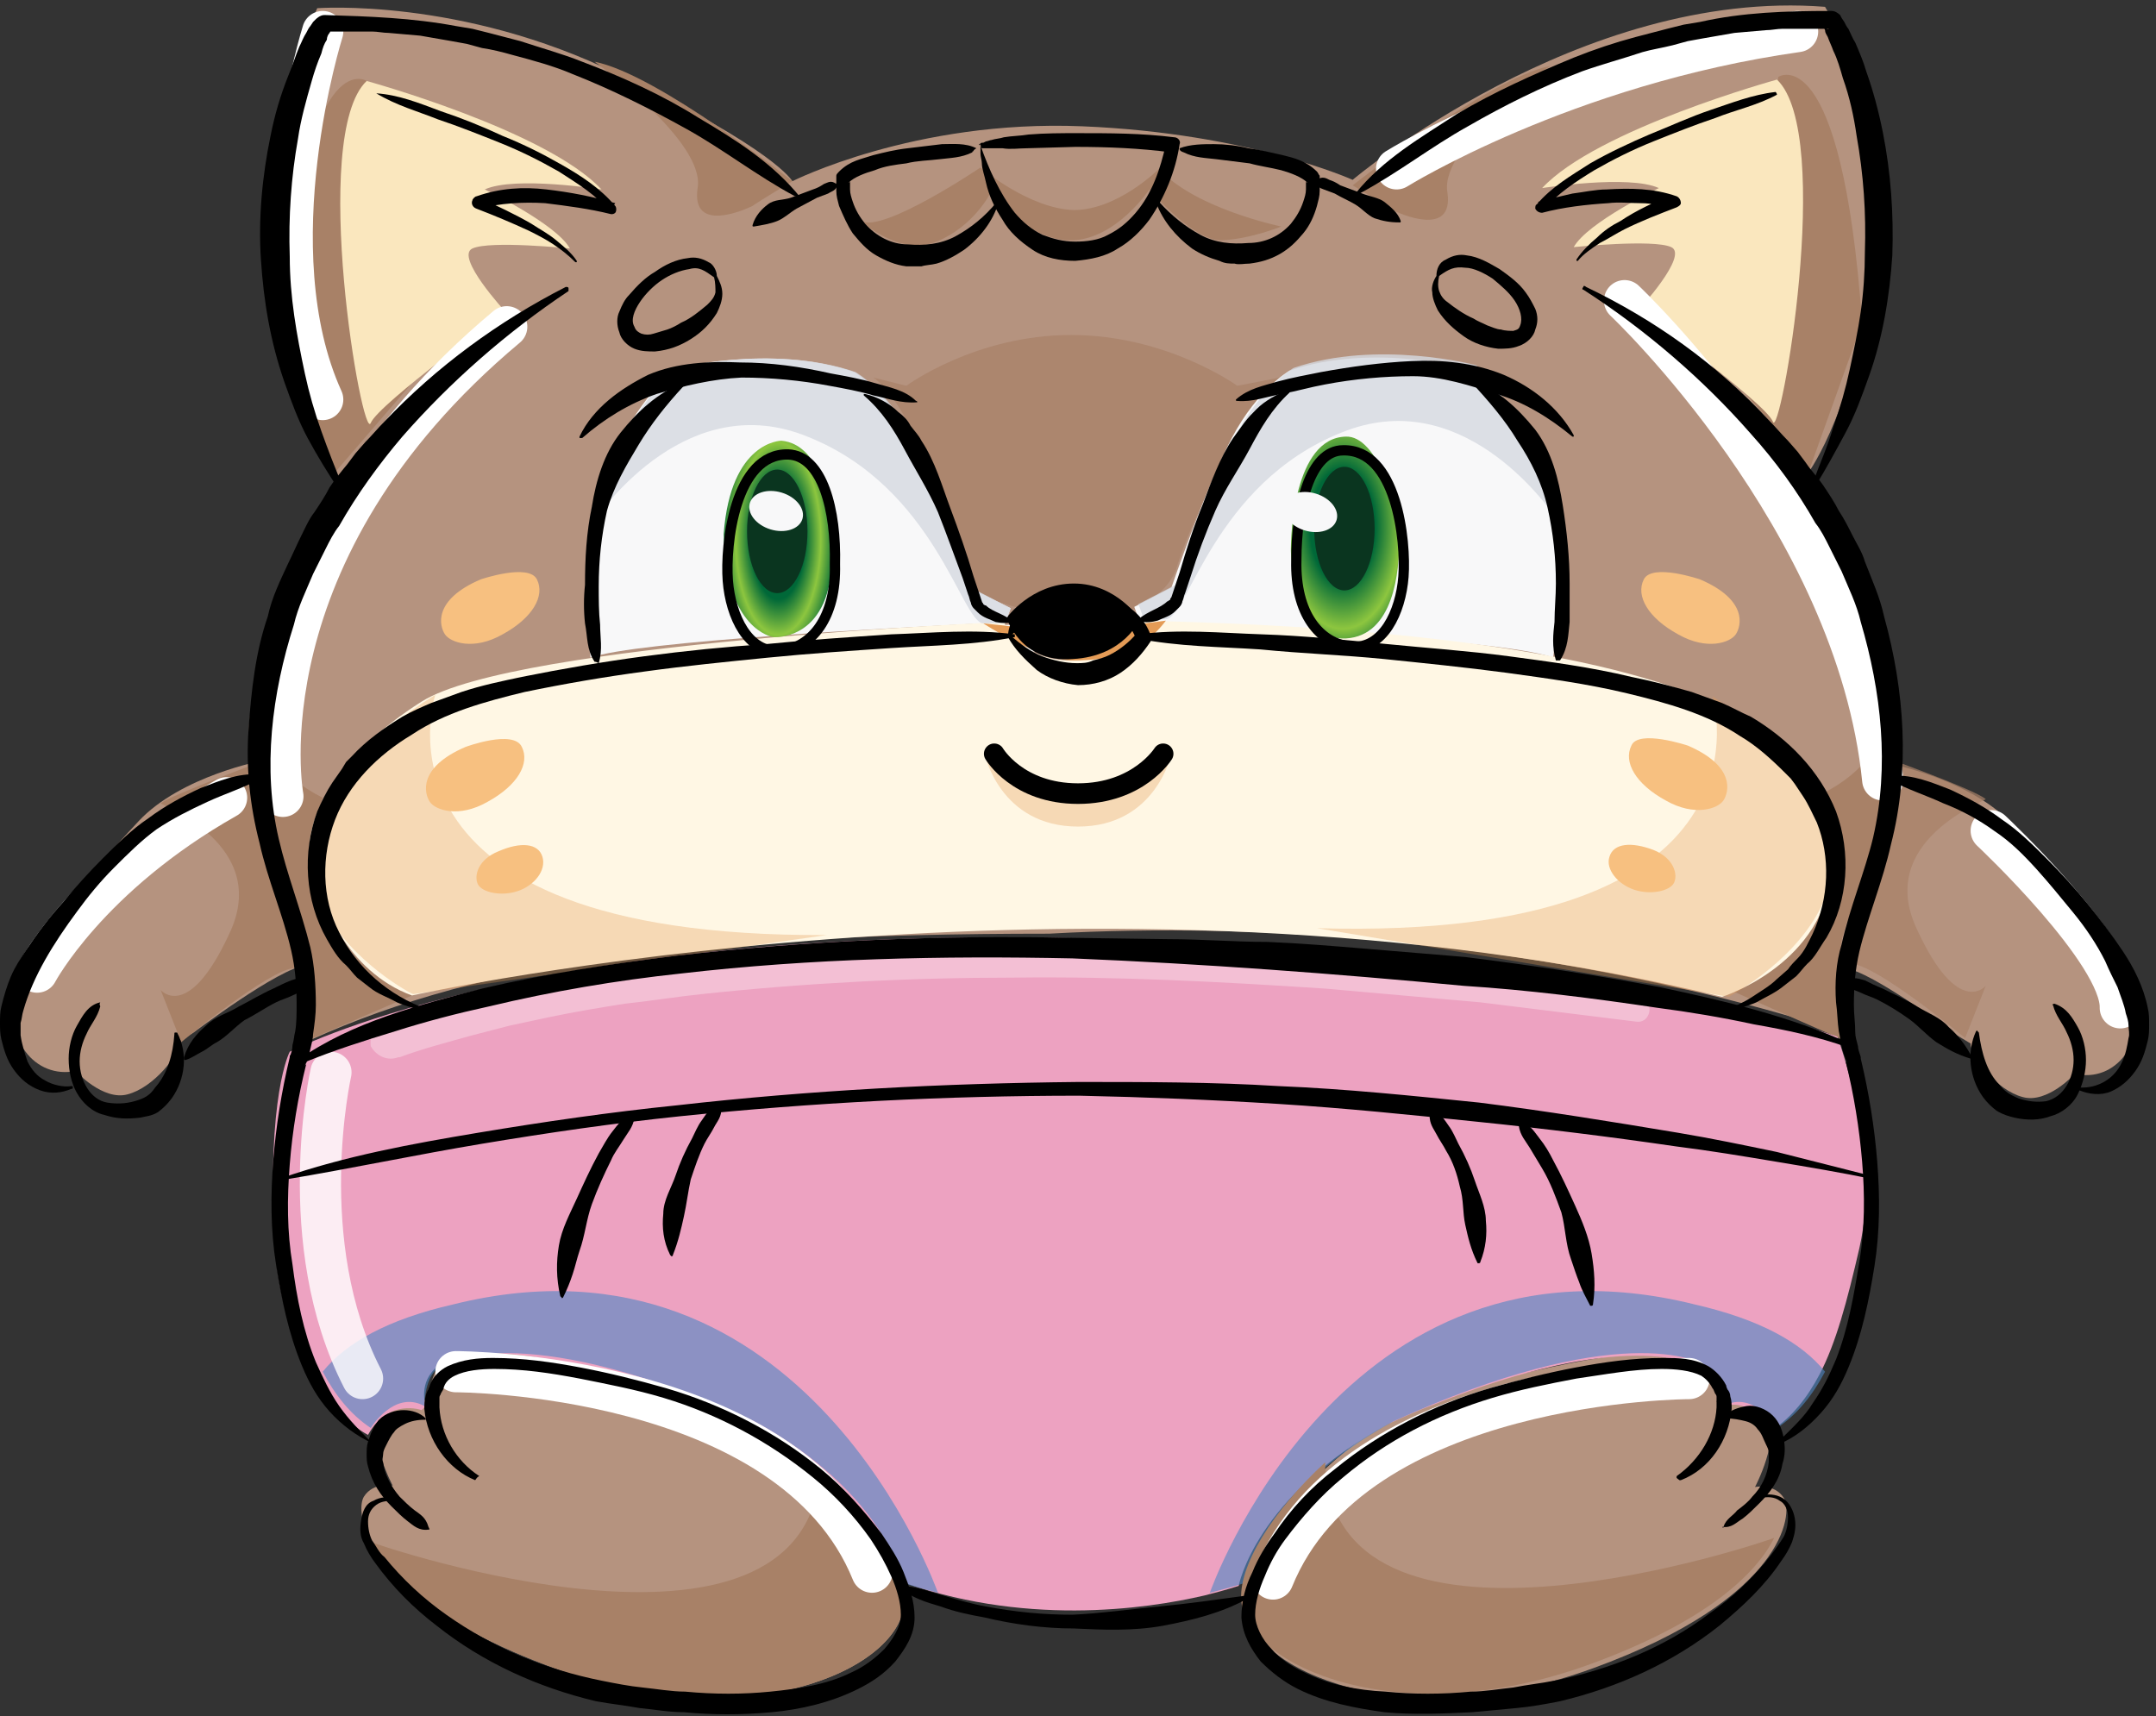 <svg width="157" height="125" viewBox="0 0 157 125" fill="none" xmlns="http://www.w3.org/2000/svg">
    <rect x="0" y="0" width="157" height="125" fill="#333333" stroke="none"/>
    <path d="M57.7 13.197C57.7 13.197 66.6 8.697 78.8 9.197C91 9.697 98.5 13.097 98.5 13.097C98.5 13.097 115 -0.903 132.9 0.497C132.9 0.497 137.5 7.897 136.4 18.697C135.3 29.497 131.7 34.397 131.7 34.397C131.7 34.397 137.6 42.797 137.5 51.597C137.5 54.697 137.5 55.597 137.5 55.597C137.5 55.597 136.5 62.597 134.5 67.997C134.2 73.397 134.1 75.197 134.1 75.197C134.1 75.197 108.9 66.197 76.4 67.997C49.2 67.997 34 70.297 21.4 76.297C21.4 76.297 22.3 72.997 22 70.597C21.7 68.297 18.6 57.697 18.6 53.597C18.6 49.497 21.4 39.697 24.7 35.397L23.2 32.297C23.2 32.297 15.5 17.997 23.1 0.597C23.1 0.597 33.6 -0.203 45 5.397C56.5 10.897 57.7 13.197 57.7 13.197Z" fill="#B5937F"/>
    <path d="M137.5 55.597C137.5 55.597 143.4 56.697 146.5 59.997C149.6 63.297 154 68.397 155.3 72.097C156.5 75.897 154 78.897 151.1 78.197C151.1 78.197 149.1 80.397 147.3 79.897C145.4 79.397 143.5 76.997 143.5 75.997L142.5 75.397C142.5 75.397 136.3 70.697 134.3 70.497C134.3 70.497 134.2 67.997 135.6 64.397C137.1 60.997 137.5 55.597 137.5 55.597Z" fill="#B5937F"/>
    <path d="M19.1 55.397C19.1 55.397 13.2 56.497 10.1 59.797C7 63.097 2.6 68.197 1.3 71.897C0.1 75.697 2.6 78.597 5.5 77.997C5.5 77.997 7.5 80.197 9.3 79.697C11.2 79.197 13.1 76.797 13.1 75.797L14.1 75.197C14.1 75.197 20.3 70.497 22.3 70.297C22.3 70.297 22.4 67.797 21 64.197C19.6 60.797 19.1 55.397 19.1 55.397Z" fill="#B5937F"/>
    <path d="M125 102.097C125 102.097 127.5 101.597 128.6 103.197C129.7 104.697 127.8 108.297 127.8 108.297C127.8 108.297 129.2 107.997 129.9 109.097C130.6 110.197 130 116.397 116 121.497C102 126.597 91.1 121.597 90.6 116.997C90.1 112.397 98.6 102.997 106.8 100.997C115 98.997 122.9 97.197 124.6 99.597C125.4 101.297 125 102.097 125 102.097Z" fill="#B5937F"/>
    <path d="M65.8 116.997C65.3 121.597 54.4 126.597 40.4 121.497C31.9 118.397 28.3 114.897 27 112.297C26.2 110.697 26.2 109.497 26.5 108.997C27.2 107.897 28.6 108.197 28.6 108.197C28.6 108.197 26.7 104.697 27.8 103.097C28.9 101.597 31.4 101.997 31.4 101.997C31.4 101.997 31 101.197 31.9 99.497C33.6 97.097 41.6 98.897 49.7 100.897C53.2 101.797 56.9 104.097 59.8 106.797C63.6 110.297 66.1 114.497 65.8 116.997Z" fill="#B5937F"/>
    <path opacity="0.71" d="M66 28.097C66 28.097 71 24.397 78 24.397C85 24.397 90.1 28.097 90.1 28.097L93.2 27.497C93.2 27.497 87.7 34.697 85.6 41.597C84.1 44.997 78.7 45.197 78.7 45.197C78.7 45.197 71.5 44.097 71 42.797C70.6 41.597 66.8 29.697 63.6 27.497L66 28.097Z" fill="#A88167"/>
    <path d="M19.2 49.097C19.2 49.097 16.9 54.797 23.5 58.097C23.5 58.097 20.2 68.097 30 72.497L21.4 76.197C21.4 76.197 22.5 71.097 22.1 68.797C21.7 66.497 15.7 54.897 19.2 49.097Z" fill="#A88167"/>
    <path d="M11.7 58.497C11.6 58.597 19.8 61.497 16.7 67.997C13.7 74.497 11.7 72.097 11.7 72.097L13.2 75.897C13.2 75.897 19.7 70.497 21.5 70.497C21.5 70.497 20.6 65.697 19.9 62.697C19.1 59.597 19.2 55.397 19.2 55.397C19.2 55.397 12.5 57.897 11.7 58.497Z" fill="#A88167"/>
    <path d="M26.7 5.897C26.7 5.897 22.1 2.897 20.6 23.797L24.4 34.397L30 27.897L26.7 5.897Z" fill="#A88167"/>
    <path d="M137 48.797C137 48.797 139.3 54.497 132.7 57.797C132.7 57.797 136 67.797 126.2 72.197L134.8 75.997C134.8 75.997 133.7 70.897 134.1 68.597C134.4 66.197 140.6 54.597 137 48.797Z" fill="#A88167"/>
    <path opacity="0.71" d="M144.6 58.197C144.7 58.297 136.5 61.197 139.6 67.697C142.6 74.197 144.6 71.797 144.6 71.797L143.1 75.597C143.1 75.597 136.6 70.197 134.8 70.197C134.8 70.197 135.7 65.397 136.4 62.397C137.2 59.297 137.1 55.097 137.1 55.097C137.1 55.097 143.8 57.497 144.6 58.197Z" fill="#A88167"/>
    <path d="M129.5 5.597C129.5 5.597 134.1 2.597 135.6 23.497L131.8 34.097L126.2 27.597L129.5 5.597Z" fill="#A88167"/>
    <path d="M30.8 52.797C30.8 52.797 52.9 46.397 79.3 46.397C105.7 46.397 124.8 52.797 124.8 52.797" stroke="white" stroke-width="2" stroke-miterlimit="10" stroke-linecap="round" stroke-linejoin="round"/>
    <path d="M73.6 44.297L73.2 45.397C73.2 45.397 72.9 45.397 72.4 45.397C72.2 45.397 72 45.397 71.7 45.397C71.7 45.397 71.6 45.397 71.5 45.397C65.7 45.697 46.2 46.697 43 47.897C43 47.897 42.4 42.697 42.9 38.297C43.1 36.797 43.4 35.497 43.9 34.397C45.9 29.997 48.9 26.897 48.9 26.897C48.9 26.897 56.1 24.997 62.2 27.097C62.2 27.097 64.5 28.397 66.4 31.997C68.3 35.597 70.8 42.897 70.8 42.897L73.6 44.297Z" fill="#F8F8F9"/>
    <path d="M93.9 26.997C93.9 26.997 91.6 28.297 89.7 31.897C87.8 35.497 85.3 42.797 85.3 42.797L82.6 44.197L83 45.297C83 45.297 109.3 46.397 113.1 47.897C113.1 47.897 114.2 38.797 112.2 34.397C110.2 29.997 107.2 26.897 107.2 26.897C107.2 26.897 100 24.897 93.9 26.997Z" fill="#F8F8F9"/>
    <path d="M30 72.497C30 72.497 79.7 61.497 125.4 72.597C125.4 72.597 132.4 70.397 133.3 63.997C134.2 57.697 134.2 46.297 82.9 45.197C82.9 45.197 81.8 48.097 78 48.097C74.2 48.097 73.1 45.297 73.1 45.297C73.1 45.297 37.5 46.797 30.7 51.097C27.7 52.997 25.7 54.997 24.4 56.797C22.8 59.097 22.3 61.297 22.6 62.797C23.2 65.597 25.3 70.797 30 72.497Z" fill="#FFF7E4"/>
    <path d="M71.6 45.397C71.6 45.397 75.7 48.097 78.2 48.097C80.7 48.097 83.1 47.597 84.9 45.197L78.1 46.097L71.6 45.397Z" fill="#E49B56"/>
    <path d="M73.3 44.997C73.3 44.997 75.1 42.497 78.2 42.497C81.3 42.497 83 45.097 83 45.097C83 45.097 81.9 47.797 78.1 47.997C74.3 48.297 73.3 44.997 73.3 44.997Z" fill="black"/>
    <path d="M135.4 90.897C134.5 94.797 133.7 97.797 132.5 100.097C131.6 101.797 130.5 103.197 129 104.197C129 104.197 127.3 101.397 125.1 102.597C125.1 102.597 125.1 100.697 124.2 99.897C123.4 99.097 118.1 96.797 104.4 102.297C103.3 102.697 102.2 103.197 101.1 103.697C91.4 108.997 90.2 115.497 90.2 115.497C90.2 115.497 89.3 115.797 87.7 116.197C83.4 117.197 74.4 118.497 65.1 114.997C65.1 114.997 62.7 107.497 51.9 102.597C50 101.697 47.9 100.997 45.5 100.397C28.6 95.297 31 102.397 31 102.397L30.7 102.697C30.7 102.697 28.3 101.797 26.8 104.497C26.8 104.497 21 101.797 20 90.797C19.4 79.697 21.1 76.597 21.1 76.597C21.1 76.597 37.9 67.697 76.6 68.297C115.3 68.897 133.8 75.497 133.8 75.497C133.8 75.497 137 83.997 135.4 90.897Z" fill="#EDA2C1"/>
    <path opacity="0.61" d="M132.9 99.897C132 101.597 130.9 102.997 129.4 103.997C129.4 103.997 127.7 101.197 125.5 102.397C125.5 102.397 125.5 100.497 124.6 99.697C123.7 98.897 117.6 96.197 101.5 103.497C91.8 108.797 90.6 115.297 90.6 115.297C90.6 115.297 89.7 115.597 88.1 115.997C88.1 115.997 97.7 88.597 123.4 94.997C128.2 96.097 131.2 97.797 132.9 99.897Z" fill="#5086C5"/>
    <path d="M98 31.797C100.3 31.697 101.9 36.997 101.9 39.297C101.9 41.597 101.5 46.297 98 46.497C94.5 46.697 94 40.897 94 39.997C94 39.097 94.2 31.897 98 31.797Z" fill="url(#paint0_radial)"/>
    <path d="M56.9 32.097C58.2 32.197 60.5 33.397 60.6 40.097C60.7 46.797 56.3 46.397 56.3 46.397C56.3 46.397 52.8 45.897 52.7 38.897C53.2 32.097 56.9 32.097 56.9 32.097Z" fill="url(#paint1_radial)"/>
    <path d="M129.4 5.797C129.4 5.797 116.3 9.397 112.3 13.697C112.3 13.697 118.6 12.697 120.8 13.697C120.8 13.697 115.6 16.197 114.6 17.997C114.6 17.997 120.4 17.397 121.7 17.997C123 18.597 119.3 22.597 119.3 22.597C119.3 22.597 128.5 29.297 129.1 30.697C129.6 32.297 133.6 9.797 129.4 5.797Z" fill="#FAE7BE"/>
    <path d="M26.7 5.897C26.7 5.897 39.8 9.497 43.8 13.797C43.8 13.797 37.5 12.797 35.3 13.797C35.3 13.797 40.5 16.297 41.5 18.097C41.5 18.097 35.7 17.497 34.4 18.097C33.1 18.697 36.8 22.697 36.8 22.697C36.8 22.697 27.6 29.397 27 30.797C26.4 32.397 22.5 9.897 26.7 5.897Z" fill="#FAE7BE"/>
    <path d="M43.3 4.497C43.3 4.497 51.4 10.297 50.8 13.697C50.3 17.097 54.4 15.197 54.8 14.997C55.2 14.697 57.7 13.197 57.7 13.197C57.7 13.197 47.9 5.397 43.3 4.497Z" fill="#A88167"/>
    <path d="M112.9 4.797C112.9 4.797 104.8 10.597 105.4 13.997C105.9 17.397 101.8 15.497 101.4 15.297C101 14.997 98.5 13.497 98.5 13.497C98.5 13.497 108.4 5.697 112.9 4.797Z" fill="#A88167"/>
    <path d="M71.4 12.197C71.4 12.197 64.3 16.997 62.7 16.097C62.7 16.097 65.5 18.697 68.2 17.597C70.9 16.497 72.1 14.097 72.1 14.097C72.1 14.097 74.9 17.597 78.1 17.497C81.3 17.397 83.7 13.797 83.7 13.797C83.7 13.797 86.9 17.597 89 17.497C91.1 17.397 93.3 16.497 93.3 16.497C93.3 16.497 87 15.197 84.4 12.297C84.4 12.297 81.4 15.297 78.2 15.297C74.9 15.197 71.4 12.197 71.4 12.197Z" fill="#A88167"/>
    <path d="M65.8 116.997C65.3 121.597 54.4 126.597 40.4 121.497C31.9 118.397 28.3 114.897 27 112.297C27.7 112.597 58.4 122.997 59.7 107.297C59.7 107.097 59.7 106.997 59.7 106.797C63.6 110.297 66.1 114.497 65.8 116.997Z" fill="#A88167"/>
    <path d="M90.4 116.697C90.9 121.297 101.8 126.297 115.8 121.197C124.3 118.097 127.9 114.597 129.2 111.997C128.5 112.297 97.8 122.697 96.5 106.997C96.5 106.797 96.5 106.697 96.5 106.497C92.7 109.997 90.1 114.097 90.4 116.697Z" fill="#A88167"/>
    <path opacity="0.61" d="M23.5 99.897C24.4 101.597 25.5 102.997 27 103.997C27 103.997 28.7 101.197 30.9 102.397C30.9 102.397 30.9 100.497 31.8 99.697C32.7 98.897 38.8 96.197 54.9 103.497C64.6 108.797 65.8 115.297 65.8 115.297C65.8 115.297 66.7 115.597 68.3 115.997C68.3 115.997 58.7 88.597 33 94.997C28.2 96.097 25.2 97.797 23.5 99.897Z" fill="#5086C5"/>
    <path d="M20.6 57.997C20.6 57.997 17.3 40.197 36.9 23.797" stroke="white" stroke-width="3" stroke-miterlimit="10" stroke-linecap="round" stroke-linejoin="round"/>
    <path d="M23.5 2.297C23.5 2.297 18.5 18.097 23.5 29.097" stroke="white" stroke-width="3" stroke-miterlimit="10" stroke-linecap="round" stroke-linejoin="round"/>
    <path d="M2.7 70.797C2.7 70.797 6.4 63.797 16.5 58.097" stroke="white" stroke-width="3" stroke-miterlimit="10" stroke-linecap="round" stroke-linejoin="round"/>
    <path d="M101.7 12.297C101.7 12.297 113.9 4.697 130.9 2.297" stroke="white" stroke-width="3" stroke-miterlimit="10" stroke-linecap="round" stroke-linejoin="round"/>
    <path d="M145 60.497C145 60.497 154.5 69.397 154.4 73.397" stroke="white" stroke-width="3" stroke-miterlimit="10" stroke-linecap="round" stroke-linejoin="round"/>
    <path d="M118.3 21.897C118.3 21.897 135.2 37.797 137.1 56.797" stroke="white" stroke-width="3" stroke-miterlimit="10" stroke-linecap="round" stroke-linejoin="round"/>
    <path d="M33.2 99.897C33.2 99.897 57.6 99.897 63.5 114.497" stroke="white" stroke-width="3" stroke-miterlimit="10" stroke-linecap="round" stroke-linejoin="round"/>
    <path d="M123 100.397C123 100.397 98.6 100.397 92.7 114.997" stroke="white" stroke-width="3" stroke-miterlimit="10" stroke-linecap="round" stroke-linejoin="round"/>
    <path d="M35 42.197C31.5 43.697 32 45.597 32.4 46.197C32.8 46.797 34.5 47.397 36.6 46.197C38.8 44.997 39.7 43.397 39.1 42.197C38.5 40.997 35 42.197 35 42.197Z" fill="#F7C080"/>
    <path d="M123.8 42.197C127.3 43.697 126.8 45.597 126.4 46.197C126 46.797 124.3 47.397 122.2 46.197C120 44.997 119.1 43.397 119.7 42.197C120.3 40.997 123.8 42.197 123.8 42.197Z" fill="#F7C080"/>
    <path d="M97.9 42.997C99.115 42.997 100.1 40.982 100.1 38.497C100.1 36.011 99.115 33.997 97.9 33.997C96.685 33.997 95.7 36.011 95.7 38.497C95.7 40.982 96.685 42.997 97.9 42.997Z" fill="#0A351F"/>
    <path d="M56.6 43.197C57.815 43.197 58.8 41.182 58.8 38.697C58.8 36.212 57.815 34.197 56.6 34.197C55.385 34.197 54.4 36.212 54.4 38.697C54.4 41.182 55.385 43.197 56.6 43.197Z" fill="#0A351F"/>
    <path opacity="0.81" d="M73.6 44.297L73.2 45.397C73.2 45.397 72.9 45.397 72.4 45.397C72.1 45.397 71.9 45.397 71.7 45.397H71.6C70 45.297 68.1 35.497 58.8 31.797C50.2 28.297 44 36.797 43 38.297C43.2 36.797 43.5 35.497 44 34.397C46 29.997 49 26.897 49 26.897C49 26.897 56.2 24.997 62.3 27.097C62.3 27.097 64.6 28.397 66.5 31.997C68.4 35.597 70.9 42.897 70.9 42.897L73.6 44.297Z" fill="#D5D9E0"/>
    <path opacity="0.81" d="M82.9 43.997L83.3 45.097C83.3 45.097 83.6 45.097 84.1 45.097C84.4 45.097 84.6 45.097 84.8 45.097H84.9C86.5 44.997 88.4 35.197 97.7 31.497C106.3 27.997 112.5 36.497 113.5 37.997C113.3 36.497 113 35.197 112.5 34.097C110.5 29.697 107.5 26.597 107.5 26.597C107.5 26.597 100.3 24.697 94.2 26.797C94.2 26.797 91.9 28.097 90 31.697C88.1 35.297 85.6 42.597 85.6 42.597L82.9 43.997Z" fill="#D5D9E0"/>
    <path opacity="0.33" d="M31.7 50.597C31.7 50.597 25.8 68.297 60.2 68.097L30.1 72.397C30 72.497 12.2 62.897 31.7 50.597Z" fill="#E49B56"/>
    <path opacity="0.33" d="M124.7 50.697C124.7 50.697 130.2 68.597 95.9 67.597L125.9 72.597C125.8 72.597 143.8 63.397 124.7 50.697Z" fill="#E49B56"/>
    <path opacity="0.81" d="M24.1 78.097C24.1 78.097 21.3 90.497 26.4 100.397" stroke="white" stroke-width="3" stroke-miterlimit="10" stroke-linecap="round" stroke-linejoin="round"/>
    <g opacity="0.56">
        <path opacity="0.56" d="M28.1 74.197C30.1 73.497 31.9 72.997 33.8 72.497L36.6 71.897L39.4 71.397C41.3 70.997 43.2 70.797 45.1 70.497C47 70.297 48.9 69.997 50.8 69.797C58.4 68.997 66.1 68.797 73.8 68.897C81.5 68.897 89.1 69.397 96.7 69.997L108.1 71.197L119.4 72.697C119.9 72.797 120.2 73.197 120.1 73.697C120 74.197 119.6 74.497 119.1 74.397L107.8 72.997L96.5 71.997C88.9 71.497 81.3 71.097 73.8 71.197C66.2 71.197 58.6 71.597 51.1 72.397C49.2 72.597 47.4 72.897 45.5 73.097C43.6 73.397 41.8 73.697 39.9 74.097L37.1 74.697L34.4 75.397C32.6 75.897 30.7 76.397 29.1 76.997H29C28.2 77.297 27.4 76.897 27 76.197C26.9 75.397 27.3 74.497 28.1 74.197Z" fill="white"/>
    </g>
    <path d="M129.6 104.897C130.5 103.997 131.4 103.197 132 102.197C132.7 101.197 133.2 100.197 133.7 98.997C134.6 96.697 135 94.297 135.4 91.897C135.8 89.497 135.8 86.997 135.6 84.597C135.4 82.197 135 79.697 134.4 77.297L134.5 77.397C134.3 76.897 134.2 76.597 134.1 76.197C134 75.797 134 75.497 133.9 75.097C133.8 74.397 133.8 73.697 133.7 72.997C133.6 71.597 133.7 70.097 134.1 68.797C134.7 66.097 135.8 63.497 136.4 60.997C137.6 55.797 137 50.397 135.5 45.297C135.2 43.997 134.6 42.797 134.1 41.597C133.8 40.997 133.5 40.397 133.2 39.797C132.9 39.197 132.6 38.597 132.2 38.097C130.9 35.797 129.3 33.597 127.5 31.597C124 27.597 119.8 23.997 115.3 21.097C115.2 21.097 115.2 20.997 115.3 20.897C115.3 20.797 115.4 20.797 115.5 20.897C120.5 23.297 125 26.497 128.8 30.597C129.3 31.097 129.7 31.597 130.2 32.097L130.9 32.897L131.5 33.697C131.9 34.297 132.4 34.797 132.8 35.397C133.2 35.997 133.6 36.597 133.9 37.197C134.3 37.797 134.6 38.397 134.9 38.997C135.2 39.597 135.6 40.197 135.8 40.897C136.3 42.197 136.9 43.497 137.2 44.897C138.7 50.297 139.1 56.097 137.7 61.497C137.1 64.197 136 66.797 135.4 69.297C135.1 70.597 135 71.797 135 73.197C135 73.897 135.1 74.497 135.1 75.197C135.1 75.497 135.2 75.797 135.3 76.197C135.3 76.497 135.5 76.897 135.5 76.997V77.097C136.1 79.597 136.5 82.097 136.7 84.597C136.9 87.097 136.9 89.697 136.5 92.197C136.1 94.697 135.6 97.197 134.6 99.597C134.1 100.797 133.5 101.897 132.6 102.897C131.7 103.897 130.7 104.697 129.5 105.197C129.6 104.997 129.6 104.997 129.6 104.897C129.5 104.997 129.6 104.897 129.6 104.897Z" fill="black"/>
    <path d="M98.7 14.097C100.7 11.597 103.5 9.997 106.1 8.297C108.8 6.697 111.7 5.397 114.6 4.197C116.1 3.597 117.6 3.097 119.1 2.697C119.9 2.497 120.6 2.297 121.4 2.097L122.6 1.797L123.8 1.597C126.9 0.897 130.1 0.797 133.3 0.797H133.4C133.7 0.797 134 1.097 134 1.097L134.1 1.297L134.3 1.597C134.4 1.797 134.5 1.997 134.6 2.097C134.8 2.497 134.9 2.797 135.1 3.097C135.4 3.797 135.7 4.497 135.9 5.197C136.4 6.597 136.8 8.097 137.1 9.597C137.7 12.597 137.9 15.597 137.8 18.597C137.6 21.597 137.1 24.597 136.1 27.397C135.6 28.797 135.1 30.197 134.4 31.497C133.7 32.797 133 34.097 132.2 35.397C132.2 35.497 132.1 35.497 132 35.397C131.9 35.397 131.9 35.297 132 35.197C132.5 33.797 133.1 32.497 133.5 31.097C134 29.697 134.4 28.297 134.7 26.897C135 25.497 135.3 24.097 135.5 22.697C135.7 21.297 135.8 19.797 135.8 18.397C135.9 15.497 135.7 12.697 135.2 9.897C135 8.497 134.7 7.097 134.2 5.697C134 4.997 133.8 4.297 133.5 3.697C133.4 3.397 133.2 2.997 133.1 2.697C133 2.497 132.9 2.397 132.9 2.197L132.8 1.997C132.7 1.897 133 2.197 133.2 2.097H133.3C132.5 2.097 131.8 2.097 131 2.097H129.8C129.4 2.097 129 2.197 128.6 2.197L126.3 2.397L124 2.797L122.9 2.997L121.8 3.297C121 3.497 120.3 3.597 119.6 3.797C118.1 4.297 116.6 4.697 115.2 5.197C112.3 6.297 109.5 7.697 106.9 9.197C104.2 10.697 101.8 12.597 99 14.097C99 14.097 98.9 14.097 98.8 14.097C98.7 14.197 98.7 14.097 98.7 14.097Z" fill="black"/>
    <path d="M82.9 45.097C83.6 44.497 84.5 44.297 85 43.797C85.1 43.797 85.1 43.697 85.2 43.697C85.2 43.697 85.2 43.597 85.3 43.497L85.5 42.897L85.9 41.697C86.4 39.997 86.9 38.397 87.6 36.697C88.2 35.097 88.8 33.397 89.8 31.897C90.1 31.497 90.3 31.197 90.6 30.797C90.9 30.397 91.2 30.097 91.5 29.797C92.1 29.197 93 28.697 93.8 28.397C93.8 28.397 93.9 28.397 93.9 28.497V28.597C92.6 29.797 91.8 31.197 91 32.697C90.2 34.197 89.2 35.597 88.5 37.197C87.8 38.797 87.2 40.397 86.7 41.997L86.3 43.197C86.2 43.397 86.2 43.597 86.1 43.797C86.1 43.897 86 44.097 85.9 44.197C85.8 44.297 85.7 44.397 85.6 44.497C85.2 44.897 84.7 44.997 84.3 45.197C83.9 45.297 83.4 45.397 82.9 45.197C82.9 45.197 82.8 45.197 82.9 45.097C82.8 45.097 82.9 45.097 82.9 45.097Z" fill="black"/>
    <path d="M113.3 48.097C113 47.097 113.1 46.197 113.2 45.297C113.2 44.397 113.3 43.397 113.3 42.497C113.3 40.597 113.1 38.797 112.7 36.997C112.3 35.197 111.5 33.597 110.5 32.097C109.6 30.597 108.4 29.197 107.1 27.797V27.697H107.2C109.1 28.397 110.5 29.697 111.8 31.297C113 32.897 113.5 34.897 113.8 36.797C114.1 38.697 114.3 40.597 114.3 42.497C114.3 43.497 114.3 44.397 114.3 45.297C114.2 46.197 114.2 47.197 113.6 48.097C113.5 48.097 113.4 48.097 113.3 48.097C113.4 48.097 113.3 48.097 113.3 48.097Z" fill="black"/>
    <path d="M90 29.097C90.9 28.297 92 28.097 93 27.797C94.1 27.497 95.2 27.297 96.2 27.097C98.4 26.697 100.6 26.397 102.8 26.297C105 26.197 107.3 26.397 109.5 27.297C111.6 28.197 113.5 29.697 114.6 31.697V31.797H114.5C112.8 30.397 111 29.297 109 28.697C107.1 28.097 105 27.397 102.9 27.397C100.8 27.397 98.6 27.597 96.5 27.997C95.4 28.197 94.4 28.497 93.3 28.697C92.2 28.897 91.2 29.297 90.1 29.197C90 29.197 90 29.197 90 29.097C89.9 29.097 89.9 29.097 90 29.097Z" fill="black"/>
    <path d="M82.9 46.197C85.9 45.797 88.9 46.097 91.9 46.197C94.9 46.297 97.9 46.597 100.9 46.897C103.9 47.197 106.9 47.397 109.9 47.797C112.9 48.197 115.9 48.597 118.8 49.297C120.3 49.597 121.8 49.997 123.2 50.397L125.4 51.197C126.1 51.497 126.8 51.897 127.5 52.197C130.2 53.797 132.5 56.097 133.7 59.097C134.8 62.097 134.6 65.597 133 68.297C132.5 68.997 132.2 69.697 131.6 70.197C131.3 70.497 131.1 70.797 130.8 71.097L129.9 71.797C129.3 72.297 128.6 72.597 127.9 72.997C127.2 73.297 126.4 73.497 125.7 73.797C125.7 73.797 125.6 73.797 125.6 73.697C125.6 73.597 125.6 73.597 125.6 73.597C126.3 73.297 127 72.997 127.6 72.597C128.2 72.197 128.9 71.797 129.4 71.297L130.2 70.597C130.4 70.297 130.7 69.997 130.9 69.797C131.4 69.297 131.7 68.597 132 67.997C133.2 65.397 133.3 62.397 132.3 59.897C132 59.297 131.7 58.597 131.3 57.997L130.7 57.097L130.4 56.697C130.3 56.597 130.1 56.397 130 56.297C129 55.297 127.9 54.297 126.7 53.597C124.3 51.997 121.4 51.197 118.5 50.497C115.6 49.797 112.6 49.397 109.7 48.997C106.7 48.597 103.7 48.297 100.8 47.997C97.8 47.697 94.8 47.597 91.8 47.297C88.8 47.097 85.8 47.097 82.8 46.497C82.8 46.297 82.8 46.297 82.9 46.197C82.8 46.197 82.8 46.197 82.9 46.197Z" fill="black"/>
    <path d="M137.8 56.497C139.3 56.397 140.7 56.997 142 57.497C143.3 58.097 144.6 58.797 145.8 59.697C147 60.497 148.1 61.597 149.1 62.597C150.1 63.597 151.1 64.697 152 65.797C152.9 66.897 153.8 68.097 154.6 69.297C155.4 70.497 156.1 71.897 156.4 73.397C156.5 73.797 156.5 74.197 156.5 74.597C156.5 74.997 156.5 75.397 156.4 75.797C156.2 76.597 156 77.297 155.5 77.997C155 78.697 154.4 79.197 153.7 79.497C153 79.797 152.1 79.697 151.4 79.397L151.3 79.297L151.4 79.197C152.8 79.297 154 78.497 154.5 77.397C154.8 76.797 154.9 76.197 155 75.597C155.1 75.297 155 74.997 155 74.697C155 74.397 154.9 74.097 154.8 73.797C154.7 73.197 154.4 72.497 154.2 71.897C153.9 71.297 153.6 70.697 153.3 69.997C152.7 68.797 151.9 67.597 151 66.497C150.1 65.397 149.2 64.297 148.3 63.297C147.3 62.197 146.4 61.297 145.2 60.497C144.1 59.697 142.8 58.997 141.5 58.497C140.2 57.897 138.9 57.497 137.6 56.797C137.8 56.597 137.8 56.597 137.8 56.497Z" fill="black"/>
    <path d="M149.6 73.097C150.5 73.397 150.9 74.097 151.3 74.797C151.7 75.497 151.9 76.397 151.9 77.197C151.9 77.997 151.7 78.897 151.3 79.697C150.9 80.497 150.1 81.097 149.3 81.297C148.5 81.597 147.6 81.597 146.7 81.397C146.3 81.297 145.9 81.197 145.4 80.897C145 80.597 144.7 80.297 144.4 79.897C143.4 78.497 143.2 76.597 143.9 75.097C143.9 75.097 144 74.997 144 75.097C144 75.097 144 75.097 144.1 75.197C144.3 76.697 144.7 78.097 145.6 78.997C146 79.497 146.3 79.697 147 79.997C147.6 80.197 148.3 80.297 149 80.197C150.3 79.897 151 78.497 151 77.197C151 76.497 150.8 75.797 150.5 75.197C150.2 74.497 149.7 73.997 149.5 73.197C149.4 73.197 149.5 73.097 149.6 73.097Z" fill="black"/>
    <path d="M134.4 71.397C135 71.097 135.4 71.297 135.8 71.397C136.2 71.597 136.6 71.797 137.1 71.997C137.9 72.397 138.8 72.797 139.6 73.297C140.4 73.797 141.3 74.097 141.9 74.797C142.6 75.397 143.2 76.197 143.6 76.997V77.097C143.6 77.097 143.6 77.097 143.5 77.097C142.5 76.797 141.8 76.397 141 75.897C140.3 75.397 139.7 74.697 139 74.197C138.3 73.697 137.5 73.197 136.7 72.797C136.3 72.597 135.9 72.497 135.5 72.297C135.1 72.097 134.7 72.097 134.4 71.497C134.4 71.497 134.4 71.497 134.4 71.397Z" fill="black"/>
    <path d="M122.9 54.297C126.4 55.797 125.9 57.697 125.5 58.297C125.1 58.897 123.4 59.497 121.3 58.297C119.1 57.097 118.2 55.497 118.8 54.297C119.3 53.097 122.9 54.297 122.9 54.297Z" fill="#F7C080"/>
    <path d="M120.4 61.897C121.9 62.497 122.2 63.697 121.9 64.297C121.6 64.897 120.2 65.197 119 64.797C117.8 64.397 116.9 63.297 117.2 62.397C117.5 61.397 118.8 61.297 120.4 61.897Z" fill="#F7C080"/>
    <path d="M104.6 20.097C104.6 19.597 104.8 19.097 105.3 18.897C105.8 18.597 106.3 18.497 106.8 18.597C107.7 18.697 108.5 19.197 109.2 19.597C109.9 20.097 110.6 20.597 111.1 21.297C111.4 21.697 111.6 22.097 111.8 22.497C112 22.997 112 23.497 111.8 23.997C111.7 24.497 111.2 24.997 110.6 25.197C110.1 25.397 109.6 25.397 109.1 25.397C108.2 25.297 107.3 24.997 106.6 24.497C105.9 23.997 105.2 23.397 104.7 22.597C104.5 22.197 104.3 21.697 104.3 21.297C104.2 20.897 104.4 20.397 104.6 20.097ZM104.8 20.097C104.7 20.497 104.7 20.897 104.8 21.197C104.9 21.497 105.1 21.797 105.4 21.997C105.9 22.397 106.6 22.897 107.3 23.197C107.6 23.397 107.9 23.497 108.3 23.697C108.6 23.797 109 23.997 109.3 23.997C109.6 24.097 110 24.097 110.2 24.097C110.5 23.997 110.6 23.997 110.7 23.697C110.9 23.197 110.7 22.497 110.3 21.897C109.9 21.297 109.3 20.797 108.7 20.297C108.1 19.897 107.3 19.497 106.7 19.497C105.9 19.397 105.5 19.597 104.8 20.097Z" fill="black"/>
    <path d="M95.9 13.097C96.3 12.797 96.6 12.997 96.8 13.097C97.1 13.197 97.3 13.297 97.6 13.497C98.1 13.697 98.7 13.897 99.2 14.097C99.7 14.297 100.4 14.397 100.8 14.697C101.3 15.097 101.8 15.497 102 16.097C102 16.197 102 16.197 101.9 16.197C101.2 16.197 100.7 16.097 100.1 15.897C99.6 15.697 99.2 15.197 98.7 14.897C98.2 14.597 97.7 14.397 97.2 14.097L96.4 13.797C96.1 13.697 95.9 13.597 95.7 13.097C95.8 13.197 95.8 13.197 95.9 13.097Z" fill="black"/>
    <path d="M85.9 10.797C86.7 10.497 87.6 10.497 88.4 10.497C89.2 10.497 90.1 10.597 90.9 10.797C91.7 10.897 92.5 11.097 93.4 11.297C94.2 11.497 95.1 11.697 95.9 12.497C96 12.597 96 12.697 96.1 12.797C96.1 12.897 96.1 12.897 96.1 12.997C96.1 13.097 96.1 13.197 96.1 13.297C96.1 13.497 96.1 13.697 96.1 13.897C96.1 14.297 96 14.597 95.9 14.997C95.7 15.697 95.4 16.397 94.9 16.997C94.4 17.597 93.9 18.097 93.2 18.497C92.5 18.897 91.8 19.097 91 19.197C90.6 19.197 90.2 19.297 89.9 19.197C89.5 19.197 89.2 19.197 88.8 18.997C88.1 18.797 87.4 18.497 86.8 18.097C85.6 17.197 84.7 16.097 84.2 14.797C84.2 14.797 84.2 14.697 84.3 14.697H84.4C85.3 15.697 86.3 16.497 87.4 17.097C88.5 17.697 89.7 17.797 90.9 17.697C92.1 17.697 93.2 17.197 94 16.297C94.4 15.797 94.7 15.297 94.9 14.697C95 14.397 95.1 14.097 95.1 13.797C95.1 13.697 95.1 13.497 95.1 13.397C95.1 13.297 95.1 13.297 95.1 13.197C95.1 13.197 95.1 13.097 95.1 13.197C95.1 13.197 95.1 13.297 95.2 13.297C94.8 12.897 94 12.597 93.3 12.397C92.5 12.197 91.7 12.097 91 11.897C90.2 11.797 89.4 11.697 88.6 11.597C87.8 11.497 87 11.497 86.2 11.097C85.9 10.997 85.9 10.897 85.9 10.797C85.9 10.897 85.9 10.797 85.9 10.797Z" fill="black"/>
    <path d="M129.4 6.897C127.9 7.697 126.4 7.997 124.9 8.597C123.4 9.097 121.9 9.697 120.4 10.297C118.9 10.897 117.5 11.597 116.1 12.397C114.8 13.197 113.4 14.097 112.4 15.297L112 14.697C112.8 14.497 113.6 14.297 114.5 14.097C115.3 13.997 116.2 13.797 117 13.797C118.7 13.697 120.4 13.697 122.1 14.297C122.3 14.397 122.4 14.597 122.4 14.797C122.4 14.897 122.3 14.997 122.1 15.097C120.8 15.597 119.5 16.097 118.3 16.697C117.7 16.997 117.1 17.397 116.5 17.697C115.9 18.097 115.3 18.497 114.9 18.997H114.8V18.897C115.2 18.297 115.7 17.797 116.3 17.297C116.8 16.797 117.4 16.397 118 16.097C119.2 15.297 120.5 14.697 121.8 14.197V15.197C121.1 14.997 120.3 14.797 119.5 14.797C118.7 14.797 117.9 14.697 117.1 14.797C115.5 14.897 113.8 15.097 112.3 15.497C112.1 15.497 111.9 15.397 111.8 15.197C111.8 15.097 111.8 14.897 111.9 14.897C113 13.597 114.4 12.797 115.8 11.897C117.2 11.097 118.7 10.397 120.1 9.797C121.6 9.197 123.1 8.497 124.6 7.997C126.1 7.497 127.6 6.897 129.3 6.697C129.3 6.697 129.4 6.797 129.4 6.897C129.4 6.797 129.4 6.797 129.4 6.897Z" fill="black"/>
    <path d="M122.1 107.497C123.8 106.297 124.9 104.397 125 102.497C125 102.297 125 101.997 125 101.797C125 101.697 125 101.597 124.9 101.497C124.8 101.297 124.8 101.197 124.7 101.097C124.5 100.697 124.2 100.397 123.9 100.197C123.1 99.797 122 99.697 121 99.697C119 99.697 116.9 100.097 114.8 100.397C112.7 100.797 110.7 101.197 108.7 101.797C104.7 102.997 101 104.897 97.8 107.597C96.2 108.897 94.8 110.497 93.6 112.097C93 112.897 92.5 113.797 92.1 114.797C91.7 115.697 91.4 116.697 91.4 117.597C91.4 118.397 91.9 119.397 92.6 120.097C93.2 120.797 94.1 121.397 95 121.797C96.8 122.697 98.8 123.097 100.9 123.197C102.9 123.397 105 123.397 107.1 123.197C108.1 123.197 109.2 122.997 110.2 122.897C111.2 122.697 112.2 122.597 113.2 122.397C117.2 121.597 121.2 119.997 124.5 117.497C126.2 116.297 127.7 114.897 129 113.197C129.3 112.797 129.6 112.397 129.9 111.897C130.1 111.497 130.2 110.997 130.2 110.497C130.2 109.997 130 109.497 129.6 109.297C129.2 108.997 128.7 108.997 128.2 109.097C128.1 109.097 128.1 109.097 128.1 108.997C128.1 108.997 128.1 108.897 128.2 108.897C128.7 108.797 129.3 108.797 129.8 109.097C130.3 109.397 130.6 109.997 130.7 110.597C130.8 111.197 130.7 111.697 130.5 112.297C130.3 112.797 130 113.297 129.7 113.697C128.5 115.497 126.9 116.997 125.2 118.397C121.8 121.097 117.8 122.897 113.6 123.897C112.6 124.097 111.5 124.297 110.4 124.397C109.3 124.497 108.3 124.597 107.2 124.697C105.1 124.797 102.9 124.897 100.8 124.697C98.7 124.397 96.5 123.997 94.5 122.997C93.5 122.497 92.6 121.797 91.8 120.997C91.1 120.097 90.5 119.097 90.4 117.797C90.4 116.597 90.7 115.497 91.2 114.497C91.6 113.497 92.2 112.497 92.8 111.697C94 109.897 95.5 108.297 97.2 106.997C100.5 104.297 104.4 102.297 108.5 101.097C110.6 100.497 112.6 99.997 114.7 99.597C116.8 99.197 118.9 98.897 121.1 98.897C122.2 98.897 123.3 98.897 124.4 99.497C124.9 99.797 125.4 100.297 125.7 100.897C125.7 100.997 125.8 101.197 125.8 101.197C125.9 101.297 126 101.497 126 101.697C126.1 101.997 126.1 102.297 126.1 102.597C125.9 104.897 124.5 106.997 122.4 107.797H122.3C122 107.597 122.1 107.597 122.1 107.497Z" fill="black"/>
    <path d="M125.5 111.197C125.7 110.597 126.2 110.397 126.5 109.997C126.9 109.697 127.3 109.397 127.6 108.997C128.3 108.297 128.7 107.397 128.8 106.497C128.8 106.297 128.8 106.097 128.8 105.797C128.8 105.597 128.7 105.397 128.6 105.197C128.4 104.797 128.3 104.397 128 104.097C127.8 103.797 127.5 103.597 127.1 103.497C126.7 103.397 126.2 103.297 125.7 103.297C125.6 103.297 125.6 103.297 125.6 103.197V103.097C126 102.697 126.6 102.497 127.2 102.397C127.8 102.297 128.6 102.597 129.1 103.097C129.6 103.597 129.8 104.197 129.9 104.797C130 105.397 130 105.997 129.8 106.597C129.6 107.797 128.9 108.697 128.1 109.497C127.7 109.897 127.3 110.297 126.9 110.597C126.4 110.897 126.1 111.297 125.4 111.197C125.5 111.297 125.5 111.297 125.5 111.197Z" fill="black"/>
    <path d="M27.1 105.097C26 104.597 24.9 103.797 24 102.797C23.1 101.797 22.5 100.697 22 99.497C21 97.097 20.5 94.597 20.1 92.097C19.7 89.597 19.7 86.997 19.9 84.497C20.1 81.997 20.5 79.497 21.1 76.997V76.897C21.2 76.797 21.3 76.397 21.3 76.097C21.4 75.797 21.4 75.497 21.5 75.097C21.6 74.497 21.6 73.797 21.6 73.097C21.6 71.797 21.5 70.497 21.2 69.197C20.6 66.597 19.5 64.097 18.9 61.397C18.2 58.697 17.9 55.897 18.1 53.097C18.3 50.297 18.6 47.497 19.5 44.897C19.8 43.497 20.4 42.297 21 40.997C21.3 40.397 21.6 39.697 21.9 39.097C22.2 38.497 22.5 37.797 22.9 37.297C23.3 36.697 23.7 36.097 24 35.497C24.4 34.897 24.8 34.397 25.3 33.797L25.9 32.997L26.6 32.197C27.1 31.697 27.5 31.197 28 30.697C31.8 26.697 36.3 23.397 41.2 20.897C41.3 20.897 41.4 20.897 41.4 20.997C41.4 21.097 41.4 21.097 41.4 21.197C36.9 24.197 32.8 27.797 29.3 31.797C27.6 33.797 26 35.997 24.7 38.297C24.3 38.797 24 39.397 23.7 39.997C23.4 40.597 23.1 41.197 22.8 41.797C22.3 42.997 21.7 44.197 21.4 45.497C19.8 50.497 19.1 55.997 20.3 61.097C20.9 63.697 21.9 66.197 22.6 68.997C22.9 70.297 23 71.797 23 73.197C23 73.897 22.9 74.597 22.8 75.297C22.8 75.597 22.7 75.997 22.6 76.397C22.5 76.797 22.5 77.097 22.2 77.597L22.3 77.497C21.7 79.897 21.3 82.297 21.1 84.797C20.9 87.297 20.9 89.697 21.3 92.097C21.6 94.497 22.1 96.997 23 99.197C23.5 100.297 24 101.397 24.7 102.397C25.4 103.397 26.2 104.197 27.1 105.097C27.1 105.097 27.1 105.197 27.1 105.297C27.1 105.097 27.1 105.097 27.1 105.097Z" fill="black"/>
    <path d="M57.9 14.297C55.1 12.797 52.7 10.897 50 9.397C47.3 7.897 44.5 6.497 41.7 5.397C40.3 4.797 38.8 4.397 37.3 3.997C36.6 3.797 35.8 3.597 35.1 3.497L34 3.197L32.9 2.997L30.6 2.597L28.3 2.397C27.9 2.397 27.5 2.297 27.1 2.297H25.9H23.6H23.7C23.9 2.297 24.1 2.097 24.1 2.197L24 2.397C23.9 2.497 23.8 2.697 23.8 2.897C23.6 3.197 23.5 3.497 23.4 3.897C23.1 4.597 22.9 5.197 22.7 5.897C22.3 7.297 21.9 8.697 21.7 10.097C21.2 12.897 21 15.797 21.1 18.697C21.1 21.597 21.6 24.397 22.2 27.197C22.5 28.597 22.9 29.997 23.4 31.397C23.9 32.797 24.4 34.097 25 35.497C25 35.597 25 35.597 24.9 35.697C24.8 35.697 24.8 35.697 24.7 35.697C23.9 34.497 23.1 33.197 22.4 31.897C21.7 30.597 21.2 29.197 20.7 27.797C19.7 24.897 19.2 21.997 19 18.897C18.8 15.897 19.1 12.797 19.7 9.897C20 8.397 20.4 6.997 21 5.497C21.3 4.797 21.5 4.097 21.8 3.397C22 2.997 22.1 2.697 22.3 2.397C22.4 2.197 22.5 1.997 22.6 1.897L22.8 1.597L23 1.397C23 1.397 23.3 1.097 23.6 1.097H23.7C26.9 1.197 30 1.297 33.2 1.897L34.4 2.097L35.6 2.397C36.4 2.597 37.1 2.797 37.9 2.997C39.4 3.497 40.9 3.897 42.4 4.497C45.3 5.597 48.2 6.897 50.9 8.597C53.6 10.197 56.3 11.897 58.3 14.397C58.1 14.197 58 14.297 57.9 14.297C58 14.297 57.9 14.297 57.9 14.297Z" fill="black"/>
    <path d="M73.9 45.297C73.4 45.397 73 45.397 72.5 45.297C72.1 45.097 71.6 44.997 71.2 44.597C71.1 44.497 71 44.397 70.9 44.297C70.8 44.197 70.7 43.997 70.7 43.897C70.6 43.697 70.6 43.497 70.5 43.297L70.1 42.097C69.5 40.497 68.9 38.797 68.3 37.297C67.6 35.697 66.7 34.297 65.9 32.797C65.1 31.297 64.2 29.897 62.9 28.797V28.697H63C63.9 28.897 64.8 29.397 65.4 29.997C65.8 30.297 66.1 30.597 66.3 30.997C66.6 31.397 66.9 31.697 67.1 32.097C68.1 33.597 68.6 35.397 69.2 36.997C69.8 38.597 70.4 40.297 70.9 41.997L71.3 43.197L71.5 43.797C71.5 43.897 71.6 43.897 71.6 43.997C71.6 43.997 71.7 44.097 71.8 44.097C72.3 44.597 73.2 44.697 73.9 45.397C74 45.197 74 45.197 73.9 45.297Z" fill="black"/>
    <path d="M43.3 48.197C42.7 47.297 42.8 46.397 42.6 45.397C42.5 44.497 42.5 43.497 42.6 42.597C42.6 40.697 42.7 38.797 43.1 36.897C43.4 34.997 44 32.997 45.2 31.497C46.4 29.997 47.9 28.597 49.7 27.897C49.7 27.897 49.8 27.897 49.8 27.997V28.097C48.5 29.497 47.4 30.897 46.5 32.397C45.6 33.897 44.7 35.397 44.2 37.197C43.8 38.997 43.6 40.797 43.6 42.697C43.6 43.597 43.6 44.597 43.7 45.497C43.7 46.397 43.9 47.297 43.6 48.297C43.4 48.197 43.4 48.197 43.3 48.197Z" fill="black"/>
    <path d="M66.8 29.297C65.6 29.397 64.6 28.997 63.6 28.797C62.6 28.497 61.5 28.297 60.4 28.097C58.3 27.697 56.1 27.497 54 27.497C51.9 27.597 49.8 28.097 47.8 28.697C45.8 29.397 44 30.497 42.4 31.897C42.4 31.897 42.3 31.897 42.2 31.897V31.797C43.2 29.697 45.2 28.297 47.2 27.297C49.3 26.397 51.7 26.297 53.9 26.397C56.1 26.397 58.3 26.697 60.5 27.197C61.6 27.397 62.7 27.597 63.7 27.897C64.7 28.197 65.9 28.397 66.7 29.197C66.8 29.197 66.8 29.297 66.8 29.297Z" fill="black"/>
    <path d="M73.9 46.397C70.9 46.997 67.9 46.997 64.9 47.197C61.9 47.397 58.9 47.597 55.9 47.897C52.9 48.197 49.9 48.497 47 48.897C44 49.297 41.1 49.797 38.2 50.397C35.3 51.097 32.4 51.897 30 53.497C27.5 54.997 25.4 57.097 24.4 59.697C23.4 62.297 23.4 65.397 24.7 67.897C26 70.497 28.3 72.497 31.1 73.497L31.2 73.597L31.1 73.697C30.4 73.497 29.6 73.297 28.9 72.997C28.2 72.597 27.5 72.397 26.9 71.897L26 71.197C25.7 70.897 25.5 70.597 25.2 70.297C24.6 69.797 24.2 69.097 23.8 68.397C22.2 65.597 22 62.097 23.1 59.097C23.4 58.397 23.8 57.597 24.2 56.997L24.9 55.997L25.2 55.497C25.3 55.397 25.5 55.197 25.6 55.097C26.7 53.897 28 52.997 29.3 52.197C30 51.797 30.7 51.497 31.4 51.197L33.6 50.397C35.1 49.897 36.6 49.597 38 49.297C41 48.697 43.9 48.197 46.9 47.797C49.9 47.397 52.9 47.097 55.9 46.897C58.9 46.597 61.9 46.397 64.9 46.197C67.9 46.097 70.9 45.797 73.9 46.197C73.9 46.197 73.9 46.297 73.9 46.397C74 46.397 73.9 46.397 73.9 46.397Z" fill="black"/>
    <path d="M19 56.697C17.7 57.397 16.4 57.797 15.1 58.397C13.8 58.997 12.6 59.597 11.4 60.397C10.3 61.197 9.3 62.197 8.3 63.197C7.3 64.197 6.4 65.297 5.6 66.397C3.9 68.697 2.4 71.097 1.7 73.597C1.6 73.897 1.6 74.197 1.5 74.497C1.5 74.797 1.5 75.097 1.5 75.397C1.6 76.097 1.8 76.697 2 77.297C2.3 77.897 2.7 78.397 3.3 78.697C3.8 78.997 4.6 79.197 5.2 79.097C5.3 79.097 5.3 79.097 5.3 79.197C5.3 79.297 5.3 79.297 5.2 79.297C4.5 79.597 3.7 79.697 2.9 79.397C2.1 79.097 1.5 78.597 1 77.897C0.5 77.197 0.3 76.497 0.1 75.697C-2.44156e-05 75.297 0 74.897 0 74.497C0 74.097 -2.44156e-05 73.697 0.1 73.297C0.3 72.497 0.5 71.797 0.8 71.097C1.1 70.397 1.5 69.797 1.9 69.197C2.7 67.997 3.6 66.797 4.6 65.697C5.5 64.597 6.5 63.497 7.5 62.497C8.5 61.497 9.6 60.397 10.8 59.597C12 58.697 13.3 57.997 14.6 57.397C15.9 56.897 17.3 56.297 18.8 56.397C19 56.597 19 56.597 19 56.697Z" fill="black"/>
    <path d="M7.3 73.297C7.1 74.097 6.6 74.597 6.3 75.297C6 75.897 5.8 76.597 5.8 77.297C5.8 78.697 6.6 80.097 7.8 80.297C8.4 80.397 9.1 80.397 9.8 80.197C10.5 79.997 10.9 79.797 11.3 79.197C12.2 78.197 12.6 76.797 12.7 75.297C12.7 75.197 12.7 75.197 12.8 75.197H12.9C13.7 76.697 13.5 78.597 12.5 79.997C12.2 80.397 11.9 80.697 11.5 80.997C11 81.297 10.6 81.297 10.2 81.397C9.3 81.497 8.5 81.497 7.6 81.197C6.7 80.997 6 80.297 5.6 79.597C5.2 78.897 5 77.997 5 77.097C5 76.297 5.2 75.397 5.6 74.697C6 73.997 6.4 73.197 7.3 72.997C7.2 73.197 7.3 73.197 7.3 73.297Z" fill="black"/>
    <path d="M22.4 71.697C22.1 72.197 21.7 72.297 21.3 72.497C20.9 72.697 20.5 72.797 20.1 72.997C19.3 73.397 18.6 73.897 17.8 74.297C17.1 74.797 16.5 75.497 15.8 75.897C15.4 76.097 15.1 76.397 14.7 76.597C14.3 76.797 13.9 77.097 13.5 77.197C13.4 77.197 13.4 77.197 13.4 77.097V76.997C13.7 75.997 14.3 75.297 15 74.697C15.7 73.997 16.6 73.797 17.4 73.297C18.2 72.897 19 72.397 19.9 71.997C20.3 71.797 20.7 71.597 21.2 71.397C21.6 71.297 22.1 70.997 22.6 71.397C22.4 71.497 22.4 71.597 22.4 71.697Z" fill="black"/>
    <path d="M33.9 54.397C30.4 55.897 30.9 57.797 31.3 58.397C31.7 58.997 33.4 59.597 35.5 58.397C37.7 57.197 38.6 55.597 38 54.397C37.4 53.097 33.9 54.397 33.9 54.397Z" fill="#F7C080"/>
    <path d="M36.3 61.997C34.8 62.597 34.5 63.797 34.8 64.397C35.1 64.997 36.5 65.297 37.7 64.897C38.9 64.497 39.8 63.397 39.5 62.397C39.2 61.397 37.9 61.297 36.3 61.997Z" fill="#F7C080"/>
    <path d="M52 20.197C51.3 19.697 50.9 19.397 50.2 19.597C49.5 19.697 48.8 19.997 48.2 20.397C47.6 20.797 47 21.397 46.6 21.997C46.2 22.597 45.9 23.297 46.2 23.797C46.3 24.097 46.5 24.197 46.7 24.297C47 24.397 47.3 24.397 47.6 24.297C47.9 24.197 48.3 24.097 48.6 23.997C48.9 23.897 49.3 23.697 49.6 23.497C50.3 23.197 50.9 22.697 51.5 22.197C51.8 21.897 52 21.697 52.1 21.297C52.1 20.997 52.1 20.597 52 20.197ZM52.2 20.097C52.4 20.497 52.6 20.897 52.6 21.397C52.6 21.897 52.4 22.397 52.2 22.797C51.7 23.597 51.1 24.197 50.3 24.697C49.5 25.197 48.7 25.497 47.7 25.597C47.2 25.597 46.7 25.597 46.2 25.397C45.7 25.197 45.2 24.697 45.1 24.197C44.9 23.697 44.9 23.097 45.1 22.697C45.3 22.197 45.5 21.797 45.8 21.497C46.4 20.797 47 20.197 47.7 19.797C48.4 19.297 49.2 18.897 50.1 18.797C50.6 18.697 51.1 18.797 51.6 19.097C51.9 19.197 52.2 19.697 52.2 20.097Z" fill="black"/>
    <path d="M61 13.397C60.9 13.897 60.6 13.897 60.3 14.097L59.5 14.397L58 15.197C57.5 15.497 57.1 15.897 56.6 16.097C56.1 16.297 55.5 16.397 54.9 16.497C54.8 16.497 54.8 16.497 54.8 16.397C55 15.697 55.5 15.197 55.9 14.897C56.4 14.497 57 14.597 57.6 14.397C58.1 14.197 58.7 13.997 59.2 13.797C59.5 13.697 59.7 13.597 60 13.397C60.3 13.297 60.5 13.097 60.9 13.397C60.9 13.197 61 13.297 61 13.397Z" fill="black"/>
    <path d="M70.8 11.097C70 11.497 69.2 11.497 68.4 11.597C67.6 11.697 66.8 11.697 66 11.897C65.2 11.997 64.4 12.097 63.7 12.397C63 12.597 62.2 12.897 61.8 13.297C61.8 13.297 61.9 13.297 61.9 13.197C61.9 13.197 61.9 13.297 61.9 13.397C61.9 13.497 61.9 13.697 61.9 13.797C61.9 14.097 62 14.397 62.1 14.697C62.3 15.297 62.6 15.797 63 16.297C63.8 17.197 64.9 17.797 66.1 17.797C67.3 17.897 68.5 17.797 69.6 17.197C70.7 16.597 71.7 15.797 72.6 14.697C72.6 14.697 72.7 14.597 72.7 14.697V14.797C72.3 16.097 71.4 17.297 70.2 18.197C69.6 18.597 68.9 18.997 68.2 19.197C67.8 19.297 67.4 19.297 67.1 19.397C66.7 19.397 66.3 19.397 66 19.397C65.2 19.297 64.5 18.997 63.8 18.597C63.1 18.197 62.6 17.597 62.1 16.997C61.7 16.397 61.4 15.697 61.1 14.997C61 14.597 60.9 14.297 60.9 13.897C60.9 13.697 60.9 13.497 60.9 13.297C60.9 13.197 60.9 13.097 60.9 12.997C60.9 12.897 60.9 12.897 60.9 12.797C60.9 12.697 61 12.597 61.1 12.497C61.9 11.697 62.7 11.597 63.6 11.297C64.4 11.097 65.2 10.897 66.1 10.797C67 10.697 67.7 10.597 68.6 10.497C69.4 10.497 70.3 10.397 71.1 10.797C70.9 10.897 70.9 10.997 70.8 11.097C70.9 10.997 70.8 10.997 70.8 11.097Z" fill="black"/>
    <path d="M27.4 6.797C29 6.897 30.5 7.497 32.1 8.097C33.6 8.597 35.1 9.197 36.6 9.897C38.1 10.497 39.5 11.197 40.9 11.997C42.3 12.797 43.7 13.697 44.8 14.997C44.9 15.097 44.9 15.397 44.8 15.497C44.7 15.597 44.6 15.597 44.5 15.597C42.9 15.197 41.3 14.997 39.7 14.797C38.1 14.697 36.4 14.797 34.9 15.197V14.397C36.2 14.997 37.5 15.597 38.7 16.297C39.3 16.697 39.9 16.997 40.5 17.497C41.1 17.997 41.6 18.397 42 18.997V19.097H41.9C41.4 18.597 40.9 18.197 40.3 17.797C39.7 17.397 39.1 17.097 38.5 16.797C37.2 16.197 36 15.697 34.7 15.197C34.4 15.097 34.3 14.797 34.4 14.597C34.4 14.497 34.6 14.297 34.7 14.297C36.4 13.697 38.1 13.597 39.8 13.797C41.5 13.997 43.1 14.297 44.8 14.797L44.4 15.397C43.4 14.197 42.1 13.397 40.7 12.497C39.3 11.697 37.9 10.997 36.4 10.397C34.9 9.797 33.4 9.197 31.9 8.697C30.4 8.097 28.9 7.697 27.4 6.797C27.4 6.897 27.4 6.897 27.4 6.797Z" fill="black"/>
    <path d="M34.6 107.797C32.6 106.997 31.1 104.897 30.9 102.597C30.9 102.297 30.9 101.997 31 101.697C31 101.597 31.1 101.297 31.2 101.197C31.2 101.097 31.3 100.997 31.3 100.897C31.5 100.297 32 99.797 32.6 99.497C33.7 98.997 34.8 98.897 35.9 98.897C38.1 98.897 40.2 99.197 42.3 99.597C44.4 99.997 46.4 100.497 48.5 101.097C52.6 102.297 56.5 104.297 59.8 106.997C61.5 108.397 62.9 109.997 64.2 111.697C64.8 112.597 65.4 113.497 65.8 114.497C66.2 115.497 66.6 116.597 66.6 117.797C66.6 119.097 65.9 120.097 65.2 120.997C64.4 121.897 63.5 122.497 62.5 122.997C60.5 123.997 58.3 124.497 56.2 124.697C54 124.897 51.9 124.897 49.8 124.697C48.7 124.697 47.7 124.497 46.6 124.397C45.5 124.197 44.5 124.097 43.4 123.897C39.2 122.897 35.2 121.097 31.8 118.397C30.1 117.097 28.6 115.597 27.3 113.797C27 113.397 26.7 112.897 26.5 112.397C26.2 111.897 26.2 111.297 26.3 110.697C26.4 110.097 26.6 109.497 27.2 109.297C27.7 108.997 28.3 108.997 28.8 109.097C28.9 109.097 28.9 109.197 28.9 109.197L28.8 109.297C28.3 109.297 27.8 109.297 27.4 109.597C27 109.897 26.8 110.297 26.8 110.797C26.8 111.297 26.9 111.797 27.1 112.197C27.4 112.597 27.6 113.097 28 113.397C29.3 114.997 30.8 116.397 32.5 117.597C34.2 118.797 36 119.797 37.9 120.597C39.8 121.397 41.8 121.997 43.8 122.397C44.8 122.597 45.8 122.797 46.8 122.897C47.8 122.997 48.9 123.197 49.9 123.197C52 123.397 54.1 123.397 56.1 123.197C58.1 122.997 60.2 122.697 62 121.797C62.9 121.397 63.7 120.797 64.4 120.097C65 119.397 65.6 118.497 65.6 117.597C65.6 116.697 65.3 115.697 64.9 114.797C64.5 113.897 64 112.997 63.4 112.097C62.2 110.397 60.8 108.897 59.2 107.597C56 104.997 52.3 102.997 48.3 101.797C46.3 101.197 44.2 100.797 42.2 100.397C40.1 99.997 38.1 99.697 36 99.697C35 99.697 33.9 99.797 33.1 100.197C32.7 100.397 32.4 100.697 32.3 101.097C32.3 101.197 32.2 101.297 32.1 101.497C32.1 101.597 32 101.597 32 101.797C32 101.997 32 102.197 32 102.497C32.1 104.497 33.2 106.397 34.9 107.497C34.7 107.597 34.7 107.697 34.6 107.797C34.7 107.797 34.6 107.797 34.6 107.797Z" fill="black"/>
    <path d="M31.2 111.397C30.5 111.497 30.1 111.097 29.7 110.797C29.3 110.497 28.9 110.097 28.5 109.697C27.7 108.897 27.1 107.997 26.8 106.797C26.7 106.497 26.7 106.197 26.7 105.897C26.7 105.597 26.7 105.297 26.8 104.997C26.9 104.697 27 104.397 27.1 104.197L27.3 103.797C27.4 103.697 27.5 103.497 27.6 103.397C28.1 102.897 28.8 102.697 29.4 102.697C30 102.697 30.6 102.897 31 103.297V103.397C31 103.397 31 103.397 30.9 103.397C30.4 103.397 29.9 103.497 29.5 103.697C29.1 103.897 28.8 104.097 28.7 104.297C28.5 104.497 28.3 104.897 28.1 105.297C28 105.497 27.9 105.697 27.9 105.897C27.9 106.097 27.8 106.297 27.9 106.497C28 107.397 28.5 108.297 29.1 108.997C29.4 109.297 29.8 109.697 30.2 109.997C30.6 110.297 31 110.497 31.2 111.197C31.3 111.397 31.3 111.397 31.2 111.397Z" fill="black"/>
    <path d="M71.3 10.497C71.4 10.497 71.4 10.397 71.5 10.397H71.6L71.8 10.297C71.9 10.297 72.1 10.197 72.2 10.197C72.5 10.097 72.8 10.097 73.1 9.997C73.7 9.897 74.3 9.897 74.9 9.797C76.1 9.697 77.3 9.697 78.4 9.697C80.8 9.697 83.1 9.697 85.5 9.997C85.8 9.997 86 10.297 85.9 10.497C85.6 12.497 84.8 14.397 83.7 15.997C83.1 16.797 82.3 17.597 81.4 18.097C80.5 18.697 79.4 18.897 78.3 18.997C77.2 18.997 76.1 18.797 75.2 18.197C74.3 17.597 73.5 16.897 73 15.997C72.4 15.097 72 14.197 71.8 13.297C71.7 12.797 71.5 12.297 71.5 11.897C71.5 11.697 71.4 11.397 71.4 11.197V10.797V10.597V10.497C71.3 10.597 71.3 10.597 71.3 10.497ZM71.4 10.597C72 12.297 72.8 14.097 73.9 15.497C74.5 16.197 75.1 16.697 75.9 17.097C76.7 17.397 77.4 17.597 78.3 17.597C79.1 17.597 80 17.497 80.7 17.097C81.5 16.697 82.1 16.197 82.7 15.497C83.9 14.097 84.5 12.297 84.9 10.497L85.3 11.097C83 10.797 80.7 10.697 78.3 10.697L74.8 10.797C74.2 10.797 73.6 10.897 73 10.797C72.7 10.797 72.4 10.797 72.1 10.797C71.9 10.797 71.8 10.797 71.7 10.797H71.5L71.4 10.597C71.5 10.697 71.5 10.597 71.4 10.597Z" fill="black"/>
    <path d="M21.7 77.197C25.7 74.397 30.5 73.197 35.1 71.997C39.8 70.897 44.5 70.197 49.3 69.597C58.8 68.497 68.4 68.097 77.9 68.297L85.1 68.397C87.5 68.397 89.9 68.597 92.3 68.597C94.7 68.697 97.1 68.897 99.5 69.097C101.9 69.297 104.3 69.497 106.7 69.697C111.5 70.297 116.2 70.997 120.9 71.897C125.6 72.897 130.3 73.997 134.7 75.997C134.8 75.997 134.8 76.097 134.8 76.197C134.8 76.297 134.7 76.297 134.6 76.297C132.4 75.497 130 74.997 127.7 74.597C125.4 74.097 123 73.697 120.7 73.397C116 72.697 111.3 72.097 106.6 71.797C97.1 70.897 87.7 70.197 78.1 69.797C68.6 69.597 59.1 69.797 49.6 70.897C44.9 71.397 40.2 72.197 35.6 73.297C33.3 73.797 31 74.397 28.8 75.097C26.5 75.797 24.3 76.497 22.1 77.397C22 77.397 22 77.397 22 77.297C21.6 77.197 21.7 77.197 21.7 77.197Z" fill="black"/>
    <path d="M20.5 85.797C25.1 84.197 30 83.297 34.8 82.497C39.6 81.697 44.4 80.997 49.3 80.497C59 79.397 68.7 78.897 78.5 78.797C83.4 78.797 88.3 78.797 93.1 79.097C98 79.297 102.8 79.797 107.7 80.297C112.5 80.897 117.4 81.697 122.2 82.497C124.6 82.897 127 83.397 129.4 83.897C131.8 84.497 134.1 85.097 136.5 85.697L136.6 85.797L136.5 85.897C134.1 85.397 131.7 84.997 129.3 84.597C126.9 84.197 124.5 83.797 122.1 83.497C117.3 82.797 112.5 82.197 107.6 81.697C102.8 81.197 97.9 80.697 93.1 80.397C88.3 80.097 83.4 79.897 78.6 79.797C68.9 79.797 59.2 80.297 49.5 81.297C44.7 81.797 39.9 82.497 35.1 83.297C30.3 84.097 25.6 85.097 20.8 85.897C20.8 85.897 20.7 85.897 20.7 85.797C20.4 85.897 20.4 85.797 20.5 85.797Z" fill="black"/>
    <path d="M65.5 115.497C66.7 115.497 67.6 115.897 68.7 116.197C69.7 116.497 70.7 116.797 71.8 116.997C73.9 117.397 76 117.597 78.1 117.597C80.2 117.497 82.3 117.197 84.4 116.997C86.5 116.797 88.6 116.497 90.8 116.197C90.9 116.197 90.9 116.197 90.9 116.297V116.397C88.9 117.497 86.8 117.997 84.7 118.397C82.5 118.797 80.3 118.697 78.2 118.597C76 118.597 73.8 118.297 71.7 117.797C70.6 117.597 69.6 117.397 68.5 116.997C67.5 116.697 66.4 116.397 65.5 115.597C65.5 115.597 65.5 115.497 65.5 115.497Z" fill="black"/>
    <path d="M46.2 81.397C46.1 82.097 45.7 82.497 45.4 82.997C45.1 83.497 44.7 83.997 44.5 84.497C44 85.497 43.5 86.597 43.1 87.697C42.7 88.797 42.6 89.997 42.2 91.097C42 91.697 41.9 92.197 41.7 92.797C41.5 93.397 41.3 93.897 41 94.497C41 94.497 40.9 94.597 40.9 94.497C40.9 94.497 40.9 94.497 40.8 94.397C40.5 93.097 40.5 91.897 40.7 90.697C40.9 89.497 41.5 88.397 42 87.297C42.5 86.197 43 85.097 43.6 83.997C43.9 83.497 44.2 82.897 44.6 82.397C45 81.897 45.3 81.397 46.1 81.197C46.2 81.297 46.2 81.297 46.2 81.397Z" fill="black"/>
    <path d="M52.5 80.697C52.6 81.297 52.2 81.697 52 82.097C51.8 82.497 51.5 82.897 51.3 83.297C50.9 84.097 50.6 84.997 50.3 85.897C50.1 86.797 50 87.697 49.8 88.597C49.6 89.497 49.4 90.397 49 91.397C49 91.497 48.9 91.497 48.9 91.497C48.9 91.497 48.9 91.497 48.8 91.397C48.3 90.397 48.2 89.397 48.3 88.397C48.3 87.397 48.9 86.497 49.2 85.597C49.5 84.697 49.9 83.797 50.4 82.897C50.6 82.497 50.8 81.997 51.1 81.597C51.4 81.197 51.6 80.697 52.3 80.597C52.4 80.597 52.5 80.597 52.5 80.697Z" fill="black"/>
    <path d="M110.6 81.697C111.4 81.797 111.7 82.397 112.1 82.897C112.5 83.397 112.8 83.897 113.1 84.497C113.7 85.597 114.2 86.697 114.7 87.797C115.2 88.897 115.7 90.097 115.9 91.297C116.1 92.497 116.2 93.697 116 94.997C116 95.097 115.9 95.097 115.9 95.097H115.8C115.5 94.497 115.2 93.997 115 93.397C114.8 92.897 114.6 92.297 114.4 91.697C114 90.597 114 89.397 113.7 88.297C113.3 87.197 112.9 86.097 112.3 85.097C112 84.597 111.7 84.097 111.4 83.597C111.1 83.097 110.7 82.697 110.6 81.997C110.4 81.697 110.5 81.697 110.6 81.697Z" fill="black"/>
    <path d="M104.3 80.997C105 81.097 105.2 81.597 105.5 81.997C105.8 82.397 106 82.897 106.2 83.297C106.7 84.197 107.1 85.097 107.4 85.997C107.7 86.897 108.2 87.897 108.2 88.897C108.3 89.897 108.2 90.897 107.8 91.897C107.8 91.997 107.7 91.997 107.7 91.997C107.7 91.997 107.7 91.997 107.6 91.997C107.1 90.997 106.9 90.097 106.7 89.197C106.5 88.297 106.6 87.397 106.3 86.397C106.1 85.497 105.8 84.597 105.3 83.797C105.1 83.397 104.8 82.997 104.6 82.597C104.4 82.197 104.1 81.897 104.1 81.197C104.2 80.997 104.3 80.997 104.3 80.997Z" fill="black"/>
    <path opacity="0.33" d="M71.7 54.897C71.7 54.897 72.8 60.197 78.5 60.197C84.2 60.197 85.3 54.897 85.3 54.897C85.3 54.897 81.8 57.897 78.6 57.797C75.4 57.697 71.7 54.897 71.7 54.897Z" fill="#E49B56"/>
    <path d="M72.4 54.897C72.4 54.897 74.1 57.797 78.5 57.797C82.9 57.797 84.7 54.897 84.7 54.897" stroke="black" stroke-width="1.5" stroke-miterlimit="10" stroke-linecap="round" stroke-linejoin="round"/>
    <path d="M73.4 46.397C73.4 45.097 74.4 44.297 75.3 43.797C76.3 43.297 77.4 43.197 78.4 43.197C79.4 43.197 80.5 43.297 81.5 43.797C82.5 44.297 83.4 45.097 83.8 46.297C83.8 46.397 83.8 46.597 83.8 46.697C83.2 47.597 82.5 48.397 81.6 48.997C80.7 49.597 79.6 49.897 78.5 49.897C77.4 49.797 76.3 49.397 75.5 48.797C74.6 47.997 73.9 47.297 73.4 46.397ZM73.6 46.297C74.3 46.897 75.1 47.497 75.9 47.797C76.7 48.097 77.6 48.297 78.4 48.297C78.8 48.297 79.2 48.297 79.6 48.097C80 47.997 80.4 47.897 80.8 47.697C81.6 47.297 82.3 46.697 82.8 46.097L82.7 46.497C82.5 45.797 81.8 44.997 81 44.697C80.2 44.297 79.3 44.097 78.3 44.097C77.3 44.097 76.4 44.297 75.6 44.697C74.9 44.997 74.3 45.697 73.6 46.297Z" fill="black"/>
    <path d="M97.8 32.797C101.7 32.697 102.4 39.397 102.2 41.997C102 44.597 100.7 47.297 98.4 47.097C96.1 46.897 94.3 44.697 94.4 40.797C94.4 36.897 95.4 32.797 97.8 32.797Z" stroke="black" stroke-width="0.75" stroke-miterlimit="10" stroke-linecap="round" stroke-linejoin="round"/>
    <path d="M57.4 33.097C53.5 32.997 52.8 39.697 53 42.297C53.2 44.897 54.5 47.597 56.8 47.397C59.1 47.197 60.9 44.997 60.8 41.097C60.9 37.197 59.9 33.197 57.4 33.097Z" stroke="black" stroke-width="0.75" stroke-miterlimit="10" stroke-linecap="round" stroke-linejoin="round"/>
    <path d="M97.329 37.874C97.555 37.134 96.882 36.273 95.825 35.951C94.769 35.629 93.729 35.967 93.504 36.706C93.278 37.446 93.951 38.306 95.008 38.629C96.064 38.951 97.103 38.613 97.329 37.874Z" fill="#F8F8F9"/>
    <path d="M58.431 37.799C58.656 37.059 57.983 36.198 56.926 35.876C55.87 35.553 54.83 35.891 54.605 36.631C54.379 37.37 55.052 38.231 56.109 38.554C57.165 38.876 58.205 38.538 58.431 37.799Z" fill="#F8F8F9"/>
    <defs>
        <radialGradient id="paint0_radial" cx="0" cy="0" r="1" gradientUnits="userSpaceOnUse" gradientTransform="translate(97.774 38.33) scale(9.68 16.988)">
            <stop offset="0.245" stop-color="#006838"/>
            <stop offset="0.439" stop-color="#8DC63F"/>
            <stop offset="0.579" stop-color="#006838"/>
        </radialGradient>
        <radialGradient id="paint1_radial" cx="0" cy="0" r="1" gradientUnits="userSpaceOnUse" gradientTransform="translate(56.669 39.24) scale(6.658 15.04)">
            <stop offset="0.293" stop-color="#006838"/>
            <stop offset="0.465" stop-color="#8DC63F"/>
            <stop offset="0.635" stop-color="#006838"/>
        </radialGradient>
    </defs>
</svg>

